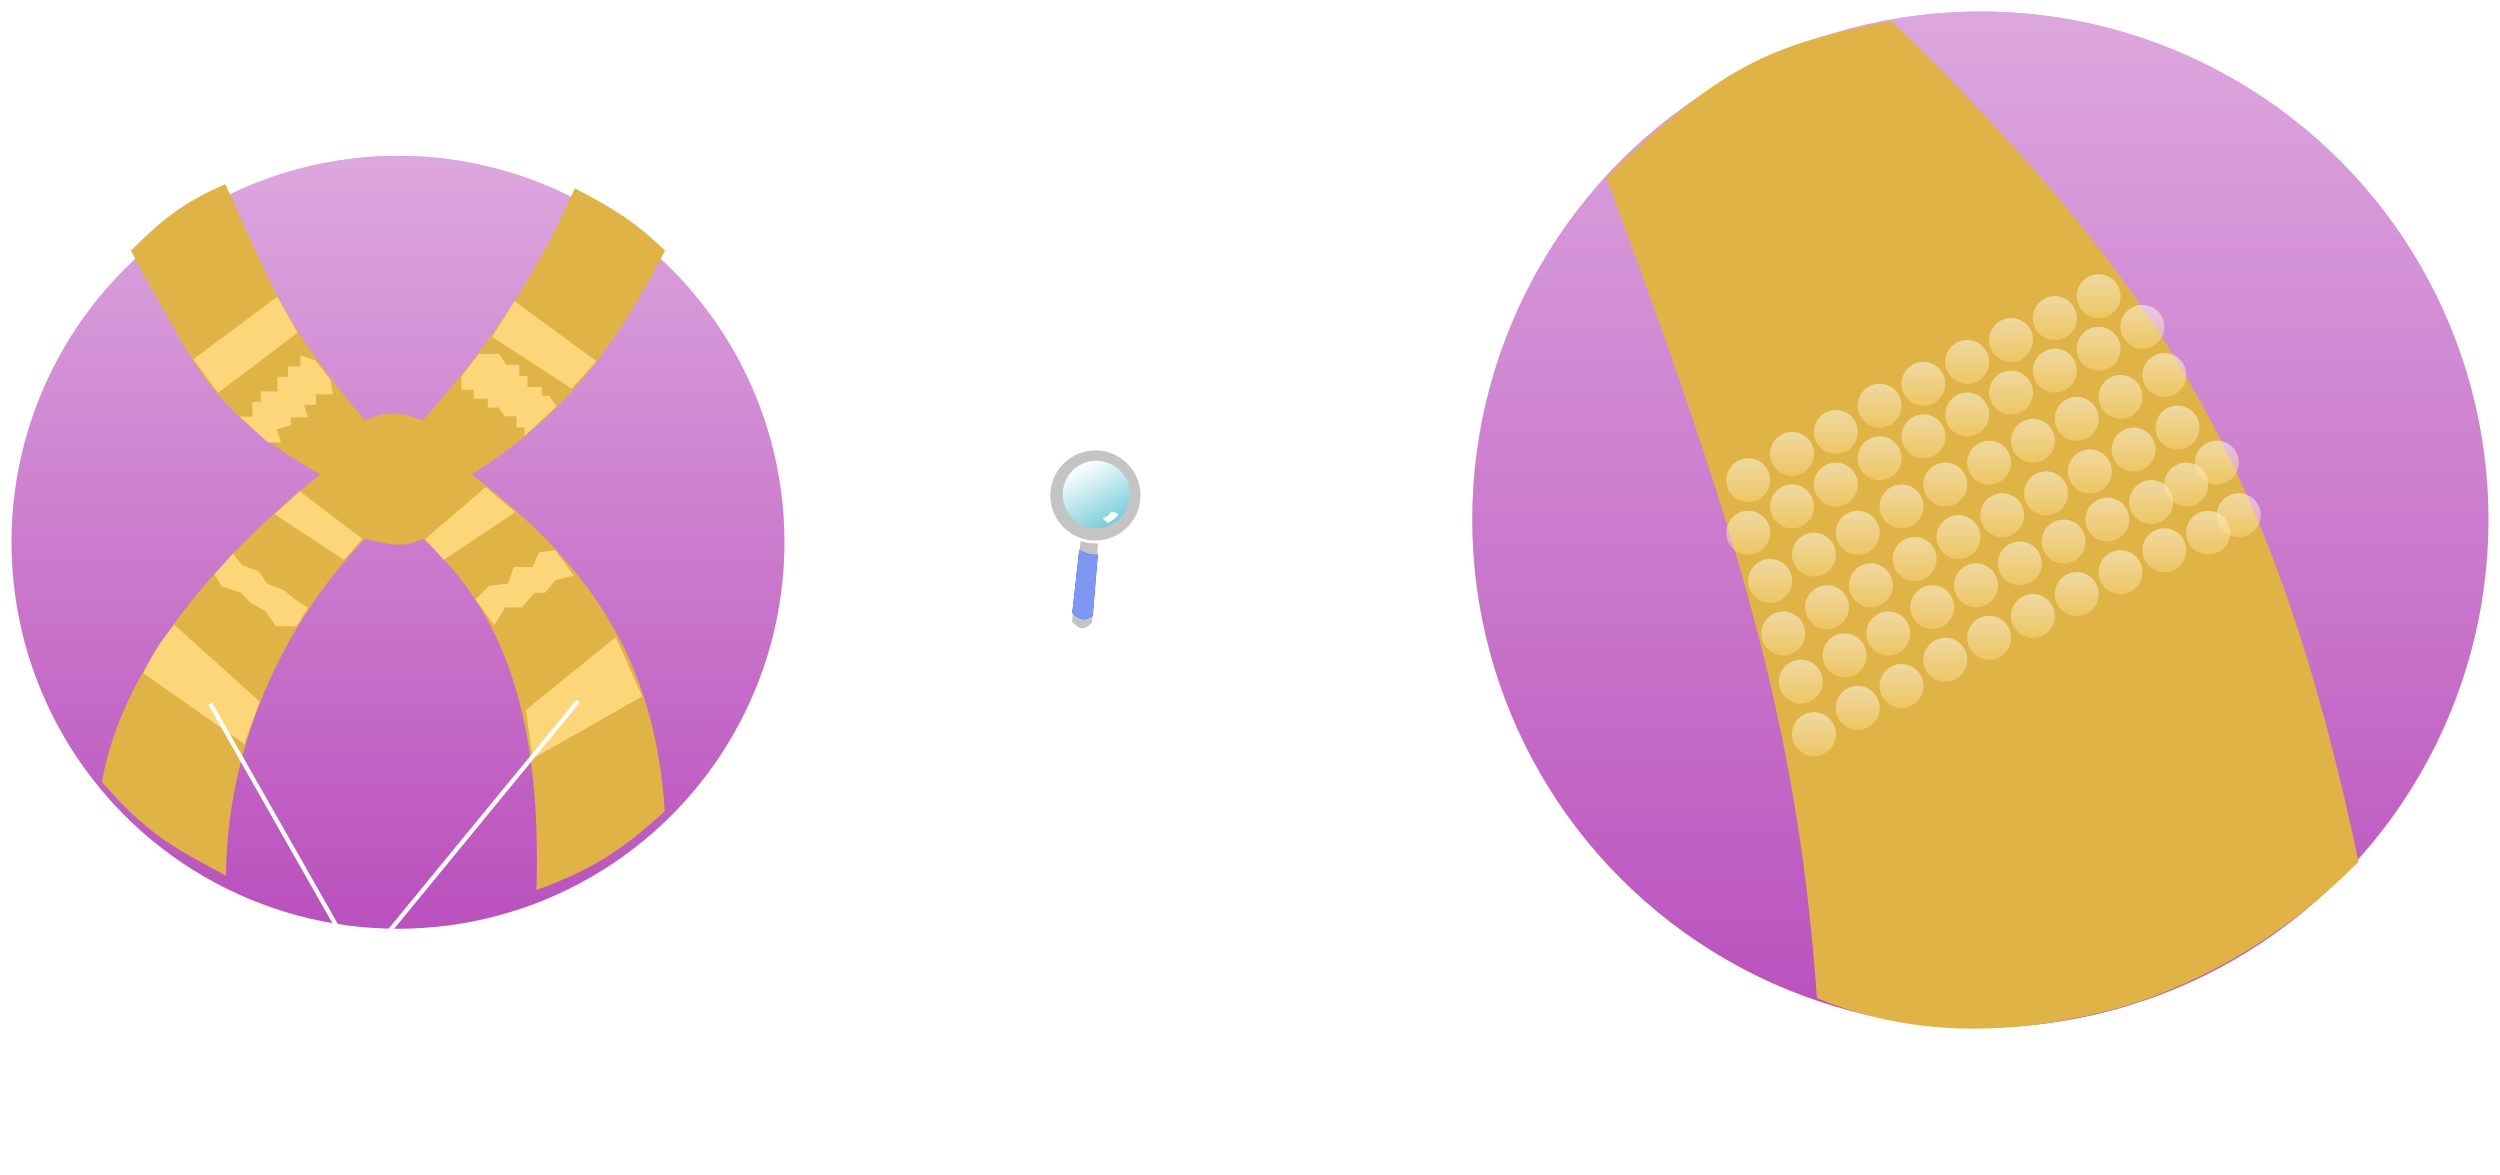 <svg width="866" height="407" viewBox="0 0 866 407" fill="none" xmlns="http://www.w3.org/2000/svg">
<g filter="url(#filter0_d)">
<circle cx="137.861" cy="183.861" r="133.861" fill="#BA50BD"/>
<circle cx="137.861" cy="183.861" r="133.861" fill="url(#paint0_linear)" fill-opacity="0.5"/>
</g>
<path d="M35.837 270.691C42.776 231.503 75.206 193.295 111.813 164.325C91.859 152.763 79.726 143.263 68.135 125.976C64.389 120.388 49.846 94.45 45.967 86.903C56.098 76.831 63.157 70.856 77.805 64.472C82.096 73.924 92.48 97.043 96.464 104.268C104.49 118.822 112.975 130.547 126.284 146.236C133.936 142.909 138.378 143.012 146.544 146.236C168.067 121.998 184.337 99.511 199.365 65.919C213.102 73.069 219.912 77.568 229.755 86.903C213.26 119.204 194.876 144.16 162.463 164.325C203.859 195.552 226.404 228.869 229.755 280.821C214.166 294.935 204.637 300.744 186.341 307.593C187.728 256.269 178.822 214.524 146.544 186.032C139.314 189.559 134.947 188.128 126.284 186.032C96.233 217.41 78.318 259.428 77.805 302.528C61.052 293.484 51.377 288.667 35.837 270.691Z" fill="#DFB345" stroke="#DFB345"/>
<path d="M84.317 256.943L50.309 233.065C53.736 226.057 55.961 222.58 60.439 217.146L89.382 243.195L84.317 256.943Z" fill="#FDD67A" stroke="#FDD67A"/>
<path d="M77.081 202.674L74.91 199.057L80.699 192.544L83.593 196.162L89.382 198.333L92.276 202.674L98.065 204.845L102.406 208.463L106.024 210.634L102.406 216.422H95.894L92.276 211.357L87.211 208.463L83.593 204.845L77.081 202.674Z" fill="#FDD67A" stroke="#FDD67A"/>
<path d="M213.113 221.488L182.723 246.089L184.894 262.008L221.796 241.024L213.113 221.488Z" fill="#FDD67A" stroke="#FDD67A"/>
<path d="M102.406 115.122L95.894 103.545L81.784 114.037L67.675 124.529L75.634 135.382L102.406 115.122Z" fill="#FDD67A" stroke="#FDD67A"/>
<path d="M197.918 133.935L171.146 116.569L178.382 104.992L205.877 125.252L197.918 133.935Z" fill="#FDD67A" stroke="#FDD67A"/>
<path d="M87.935 144.788H84.317L93 152.748H96.618L95.171 148.406L100.235 146.959V144.065H106.024L104.577 139.723H108.918V136.105H114.707L113.983 131.764L108.918 125.252L104.577 123.805V127.423H100.235V131.04H96.618V136.105H90.829V139.723H87.935V144.788Z" fill="#FDD67A" stroke="#FDD67A"/>
<path d="M160.292 134.531V130.7L166.081 123.082H172.593L175.15 126.87H179.395V130.7H182.225V134.531H187.177V137.596H190.007L192.13 140.66L182.225 149.854V147.555H179.395V143.725H175.15L173.027 140.66H169.49V137.596H164.537V134.531H160.292Z" fill="#FDD67A" stroke="#FDD67A"/>
<path d="M119.048 193.268L95.894 178.073L103.853 170.837L124.837 186.756L119.048 193.268Z" fill="#FDD67A" stroke="#FDD67A"/>
<path d="M169.699 203.398L165.357 207.739L171.146 215.699L174.764 209.91H180.552L184.894 204.845H188.512L192.129 200.504L197.918 199.056L192.129 191.097L187.064 191.821L184.894 196.886H178.382L176.211 202.674L169.699 203.398Z" fill="#C4C4C4"/>
<path d="M169.699 203.398L165.357 207.739L171.146 215.699L174.764 209.91H180.552L184.894 204.845H188.512L192.129 200.504L197.918 199.056L192.129 191.097L187.064 191.821L184.894 196.886H178.382L176.211 202.674L169.699 203.398Z" fill="#FDD67A"/>
<path d="M169.699 203.398L165.357 207.739L171.146 215.699L174.764 209.91H180.552L184.894 204.845H188.512L192.129 200.504L197.918 199.056L192.129 191.097L187.064 191.821L184.894 196.886H178.382L176.211 202.674L169.699 203.398Z" stroke="#FDD67A"/>
<path d="M177.658 177.349L153.78 193.268L147.991 186.756L168.252 169.39L177.658 177.349Z" fill="#FDD67A" stroke="#FDD67A"/>
<line x1="124.908" y1="335.459" x2="72.811" y2="243.751" stroke="white" stroke-width="1.5"/>
<line x1="124.981" y1="334.613" x2="200.233" y2="242.905" stroke="white" stroke-width="1.5"/>
<path d="M119.551 357.309C120.093 357.507 120.757 357.606 121.543 357.606C122.33 357.606 122.879 357.458 123.192 357.161C123.509 356.864 123.668 356.403 123.668 355.778V354.629C123.455 354.827 123.134 354.976 122.707 355.075C122.286 355.174 121.897 355.223 121.543 355.223C119.45 355.223 118.403 354.34 118.403 352.575V349.848C118.403 348.989 118.663 348.317 119.184 347.833C119.71 347.343 120.496 347.098 121.543 347.098C121.96 347.098 122.387 347.187 122.825 347.364C123.267 347.536 123.549 347.721 123.668 347.918V347.254H125.137V355.34C125.137 356.335 124.874 357.148 124.348 357.778C123.827 358.408 122.983 358.723 121.817 358.723C120.65 358.723 119.786 358.619 119.223 358.411L119.551 357.309ZM123.668 349.364C123.668 348.603 123.036 348.223 121.77 348.223C120.504 348.223 119.871 348.713 119.871 349.692V352.801C119.871 353.666 120.504 354.098 121.77 354.098C122.515 354.098 123.147 353.89 123.668 353.473V349.364ZM131.114 355.708C129.9 355.708 129.022 355.455 128.481 354.95C127.939 354.444 127.668 353.666 127.668 352.614V349.731C127.668 348.913 127.947 348.27 128.504 347.801C129.062 347.333 129.903 347.098 131.028 347.098C132.158 347.098 132.996 347.317 133.543 347.754C134.095 348.187 134.371 348.806 134.371 349.614V351.583H129.137V352.747C129.137 353.434 129.275 353.913 129.551 354.184C129.827 354.45 130.325 354.583 131.043 354.583C131.762 354.583 132.168 354.567 132.262 354.536C132.356 354.504 132.452 354.468 132.551 354.426C132.65 354.385 132.718 354.335 132.754 354.278C132.796 354.221 132.848 354.135 132.911 354.02C132.978 353.9 133.028 353.671 133.059 353.333H134.356C134.304 353.827 134.215 354.226 134.09 354.528C133.97 354.83 133.778 355.072 133.512 355.254C133.252 355.431 132.937 355.551 132.567 355.614C132.202 355.676 131.718 355.708 131.114 355.708ZM129.137 350.59H132.95V349.458C132.95 348.989 132.788 348.666 132.465 348.489C132.147 348.312 131.679 348.223 131.059 348.223C130.439 348.223 129.963 348.33 129.629 348.543C129.301 348.757 129.137 349.109 129.137 349.598V350.59ZM142.293 349.434C142.293 348.627 141.676 348.223 140.442 348.223C139.832 348.223 139.353 348.353 139.004 348.614C138.655 348.874 138.481 349.215 138.481 349.637V355.536H137.012V347.254H138.481V348.059C139.033 347.418 139.851 347.098 140.934 347.098C142.34 347.098 143.231 347.593 143.606 348.583C143.71 348.864 143.762 349.176 143.762 349.52V355.536H142.293V349.434ZM146.746 355.536V347.254H148.215V355.536H146.746ZM146.746 345.762V344.239H148.215V345.762H146.746Z" fill="white"/>
<g filter="url(#filter1_d)">
<circle cx="686" cy="176" r="176" fill="#BA50BD"/>
<circle cx="686" cy="176" r="176" fill="url(#paint1_linear)" fill-opacity="0.5"/>
<path d="M654.897 3.793C614.356 11.72 596.633 18.751 557.034 57.655C602.006 179.091 623.053 245.412 629.862 341.379C662.974 355.197 700.643 354.917 739.862 342.878C770.875 332.108 795.084 315.777 816.483 294.345C787.771 158.986 748.935 95.08 654.897 3.793Z" fill="#DFB345" stroke="#DFB345"/>
<g opacity="0.5">
<circle cx="605.586" cy="162.345" r="7.586" fill="#FED87F"/>
<circle cx="605.586" cy="162.345" r="7.586" fill="url(#paint2_linear)"/>
</g>
<g opacity="0.5">
<circle cx="620.759" cy="153.241" r="7.586" fill="#FED87F"/>
<circle cx="620.759" cy="153.241" r="7.586" fill="url(#paint3_linear)"/>
</g>
<g opacity="0.5">
<circle cx="635.931" cy="145.655" r="7.586" fill="#FED87F"/>
<circle cx="635.931" cy="145.655" r="7.586" fill="url(#paint4_linear)"/>
</g>
<g opacity="0.5">
<circle cx="651.103" cy="136.552" r="7.586" fill="#FED87F"/>
<circle cx="651.103" cy="136.552" r="7.586" fill="url(#paint5_linear)"/>
</g>
<g opacity="0.5">
<circle cx="666.276" cy="128.965" r="7.586" fill="#FED87F"/>
<circle cx="666.276" cy="128.965" r="7.586" fill="url(#paint6_linear)"/>
</g>
<g opacity="0.5">
<circle cx="681.448" cy="121.379" r="7.586" fill="#FED87F"/>
<circle cx="681.448" cy="121.379" r="7.586" fill="url(#paint7_linear)"/>
</g>
<g opacity="0.5">
<circle cx="696.621" cy="113.793" r="7.586" fill="#FED87F"/>
<circle cx="696.621" cy="113.793" r="7.586" fill="url(#paint8_linear)"/>
</g>
<g opacity="0.5">
<circle cx="711.793" cy="106.207" r="7.586" fill="#FED87F"/>
<circle cx="711.793" cy="106.207" r="7.586" fill="url(#paint9_linear)"/>
</g>
<g opacity="0.5">
<circle cx="726.966" cy="98.62" r="7.586" fill="#FED87F"/>
<circle cx="726.966" cy="98.62" r="7.586" fill="url(#paint10_linear)"/>
</g>
<g opacity="0.5">
<circle cx="605.586" cy="180.552" r="7.586" fill="#FED87F"/>
<circle cx="605.586" cy="180.552" r="7.586" fill="url(#paint11_linear)"/>
</g>
<g opacity="0.5">
<circle cx="620.759" cy="171.449" r="7.586" fill="#FED87F"/>
<circle cx="620.759" cy="171.449" r="7.586" fill="url(#paint12_linear)"/>
</g>
<g opacity="0.5">
<circle cx="635.931" cy="163.862" r="7.586" fill="#FED87F"/>
<circle cx="635.931" cy="163.862" r="7.586" fill="url(#paint13_linear)"/>
</g>
<g opacity="0.5">
<circle cx="651.103" cy="154.759" r="7.586" fill="#FED87F"/>
<circle cx="651.103" cy="154.759" r="7.586" fill="url(#paint14_linear)"/>
</g>
<g opacity="0.5">
<circle cx="666.276" cy="147.173" r="7.586" fill="#FED87F"/>
<circle cx="666.276" cy="147.173" r="7.586" fill="url(#paint15_linear)"/>
</g>
<g opacity="0.5">
<circle cx="681.448" cy="139.586" r="7.586" fill="#FED87F"/>
<circle cx="681.448" cy="139.586" r="7.586" fill="url(#paint16_linear)"/>
</g>
<g opacity="0.5">
<circle cx="696.621" cy="132" r="7.586" fill="#FED87F"/>
<circle cx="696.621" cy="132" r="7.586" fill="url(#paint17_linear)"/>
</g>
<g opacity="0.5">
<circle cx="711.793" cy="124.414" r="7.586" fill="#FED87F"/>
<circle cx="711.793" cy="124.414" r="7.586" fill="url(#paint18_linear)"/>
</g>
<g opacity="0.5">
<circle cx="726.966" cy="116.828" r="7.586" fill="#FED87F"/>
<circle cx="726.966" cy="116.828" r="7.586" fill="url(#paint19_linear)"/>
</g>
<g opacity="0.5">
<circle cx="742.138" cy="109.241" r="7.586" fill="#FED87F"/>
<circle cx="742.138" cy="109.241" r="7.586" fill="url(#paint20_linear)"/>
</g>
<g opacity="0.5">
<circle cx="613.172" cy="197.241" r="7.586" fill="#FED87F"/>
<circle cx="613.172" cy="197.241" r="7.586" fill="url(#paint21_linear)"/>
</g>
<g opacity="0.5">
<circle cx="628.345" cy="188.138" r="7.586" fill="#FED87F"/>
<circle cx="628.345" cy="188.138" r="7.586" fill="url(#paint22_linear)"/>
</g>
<g opacity="0.5">
<circle cx="643.517" cy="180.552" r="7.586" fill="#FED87F"/>
<circle cx="643.517" cy="180.552" r="7.586" fill="url(#paint23_linear)"/>
</g>
<g opacity="0.5">
<circle cx="658.69" cy="171.449" r="7.586" fill="#FED87F"/>
<circle cx="658.69" cy="171.449" r="7.586" fill="url(#paint24_linear)"/>
</g>
<g opacity="0.5">
<circle cx="673.862" cy="163.862" r="7.586" fill="#FED87F"/>
<circle cx="673.862" cy="163.862" r="7.586" fill="url(#paint25_linear)"/>
</g>
<g opacity="0.5">
<circle cx="689.034" cy="156.276" r="7.586" fill="#FED87F"/>
<circle cx="689.034" cy="156.276" r="7.586" fill="url(#paint26_linear)"/>
</g>
<g opacity="0.5">
<circle cx="704.207" cy="148.69" r="7.586" fill="#FED87F"/>
<circle cx="704.207" cy="148.69" r="7.586" fill="url(#paint27_linear)"/>
</g>
<g opacity="0.5">
<circle cx="719.379" cy="141.103" r="7.586" fill="#FED87F"/>
<circle cx="719.379" cy="141.103" r="7.586" fill="url(#paint28_linear)"/>
</g>
<g opacity="0.5">
<circle cx="734.552" cy="133.517" r="7.586" fill="#FED87F"/>
<circle cx="734.552" cy="133.517" r="7.586" fill="url(#paint29_linear)"/>
</g>
<g opacity="0.5">
<circle cx="749.724" cy="125.931" r="7.586" fill="#FED87F"/>
<circle cx="749.724" cy="125.931" r="7.586" fill="url(#paint30_linear)"/>
</g>
<g opacity="0.5">
<circle cx="617.724" cy="215.449" r="7.586" fill="#FED87F"/>
<circle cx="617.724" cy="215.449" r="7.586" fill="url(#paint31_linear)"/>
</g>
<g opacity="0.5">
<circle cx="632.897" cy="206.345" r="7.586" fill="#FED87F"/>
<circle cx="632.897" cy="206.345" r="7.586" fill="url(#paint32_linear)"/>
</g>
<g opacity="0.5">
<circle cx="648.069" cy="198.759" r="7.586" fill="#FED87F"/>
<circle cx="648.069" cy="198.759" r="7.586" fill="url(#paint33_linear)"/>
</g>
<g opacity="0.5">
<circle cx="663.241" cy="189.655" r="7.586" fill="#FED87F"/>
<circle cx="663.241" cy="189.655" r="7.586" fill="url(#paint34_linear)"/>
</g>
<g opacity="0.5">
<circle cx="678.414" cy="182.069" r="7.586" fill="#FED87F"/>
<circle cx="678.414" cy="182.069" r="7.586" fill="url(#paint35_linear)"/>
</g>
<g opacity="0.5">
<circle cx="693.586" cy="174.483" r="7.586" fill="#FED87F"/>
<circle cx="693.586" cy="174.483" r="7.586" fill="url(#paint36_linear)"/>
</g>
<g opacity="0.5">
<circle cx="708.759" cy="166.897" r="7.586" fill="#FED87F"/>
<circle cx="708.759" cy="166.897" r="7.586" fill="url(#paint37_linear)"/>
</g>
<g opacity="0.5">
<circle cx="723.931" cy="159.31" r="7.586" fill="#FED87F"/>
<circle cx="723.931" cy="159.31" r="7.586" fill="url(#paint38_linear)"/>
</g>
<g opacity="0.5">
<circle cx="739.103" cy="151.724" r="7.586" fill="#FED87F"/>
<circle cx="739.103" cy="151.724" r="7.586" fill="url(#paint39_linear)"/>
</g>
<g opacity="0.5">
<circle cx="754.276" cy="144.138" r="7.586" fill="#FED87F"/>
<circle cx="754.276" cy="144.138" r="7.586" fill="url(#paint40_linear)"/>
</g>
<g opacity="0.5">
<circle cx="623.793" cy="232.138" r="7.586" fill="#FED87F"/>
<circle cx="623.793" cy="232.138" r="7.586" fill="url(#paint41_linear)"/>
</g>
<g opacity="0.5">
<circle cx="638.966" cy="223.034" r="7.586" fill="#FED87F"/>
<circle cx="638.966" cy="223.034" r="7.586" fill="url(#paint42_linear)"/>
</g>
<g opacity="0.5">
<circle cx="654.138" cy="215.449" r="7.586" fill="#FED87F"/>
<circle cx="654.138" cy="215.449" r="7.586" fill="url(#paint43_linear)"/>
</g>
<g opacity="0.5">
<circle cx="669.31" cy="206.345" r="7.586" fill="#FED87F"/>
<circle cx="669.31" cy="206.345" r="7.586" fill="url(#paint44_linear)"/>
</g>
<g opacity="0.5">
<circle cx="684.483" cy="198.759" r="7.586" fill="#FED87F"/>
<circle cx="684.483" cy="198.759" r="7.586" fill="url(#paint45_linear)"/>
</g>
<g opacity="0.5">
<circle cx="699.655" cy="191.173" r="7.586" fill="#FED87F"/>
<circle cx="699.655" cy="191.173" r="7.586" fill="url(#paint46_linear)"/>
</g>
<g opacity="0.5">
<circle cx="714.828" cy="183.586" r="7.586" fill="#FED87F"/>
<circle cx="714.828" cy="183.586" r="7.586" fill="url(#paint47_linear)"/>
</g>
<g opacity="0.5">
<circle cx="730" cy="176" r="7.586" fill="#FED87F"/>
<circle cx="730" cy="176" r="7.586" fill="url(#paint48_linear)"/>
</g>
<g opacity="0.5">
<circle cx="745.172" cy="169.931" r="7.586" fill="#FED87F"/>
<circle cx="745.172" cy="169.931" r="7.586" fill="url(#paint49_linear)"/>
</g>
<g opacity="0.5">
<circle cx="757.31" cy="163.862" r="7.586" fill="#FED87F"/>
<circle cx="757.31" cy="163.862" r="7.586" fill="url(#paint50_linear)"/>
</g>
<g opacity="0.5">
<circle cx="767.931" cy="156.276" r="7.586" fill="#FED87F"/>
<circle cx="767.931" cy="156.276" r="7.586" fill="url(#paint51_linear)"/>
</g>
<g opacity="0.5">
<circle cx="628.345" cy="250.345" r="7.586" fill="#FED87F"/>
<circle cx="628.345" cy="250.345" r="7.586" fill="url(#paint52_linear)"/>
</g>
<g opacity="0.5">
<circle cx="643.517" cy="241.241" r="7.586" fill="#FED87F"/>
<circle cx="643.517" cy="241.241" r="7.586" fill="url(#paint53_linear)"/>
</g>
<g opacity="0.5">
<circle cx="658.69" cy="233.655" r="7.586" fill="#FED87F"/>
<circle cx="658.69" cy="233.655" r="7.586" fill="url(#paint54_linear)"/>
</g>
<g opacity="0.5">
<circle cx="673.862" cy="224.552" r="7.586" fill="#FED87F"/>
<circle cx="673.862" cy="224.552" r="7.586" fill="url(#paint55_linear)"/>
</g>
<g opacity="0.5">
<circle cx="689.034" cy="216.966" r="7.586" fill="#FED87F"/>
<circle cx="689.034" cy="216.966" r="7.586" fill="url(#paint56_linear)"/>
</g>
<g opacity="0.5">
<circle cx="704.207" cy="209.379" r="7.586" fill="#FED87F"/>
<circle cx="704.207" cy="209.379" r="7.586" fill="url(#paint57_linear)"/>
</g>
<g opacity="0.5">
<circle cx="719.379" cy="201.793" r="7.586" fill="#FED87F"/>
<circle cx="719.379" cy="201.793" r="7.586" fill="url(#paint58_linear)"/>
</g>
<g opacity="0.5">
<circle cx="734.552" cy="194.207" r="7.586" fill="#FED87F"/>
<circle cx="734.552" cy="194.207" r="7.586" fill="url(#paint59_linear)"/>
</g>
<g opacity="0.5">
<circle cx="749.724" cy="186.621" r="7.586" fill="#FED87F"/>
<circle cx="749.724" cy="186.621" r="7.586" fill="url(#paint60_linear)"/>
</g>
<g opacity="0.5">
<circle cx="764.897" cy="180.552" r="7.586" fill="#FED87F"/>
<circle cx="764.897" cy="180.552" r="7.586" fill="url(#paint61_linear)"/>
</g>
<g opacity="0.5">
<circle cx="775.517" cy="174.483" r="7.586" fill="#FED87F"/>
<circle cx="775.517" cy="174.483" r="7.586" fill="url(#paint62_linear)"/>
</g>
</g>
<path d="M653.597 385H656.362C657.498 385 658.256 384.79 658.636 384.368C659.021 383.946 659.214 383.344 659.214 382.563V378.586C659.214 377.435 658.828 376.688 658.058 376.344C657.62 376.146 657.055 376.05 656.362 376.055H653.597V385ZM652.019 386.172V374.875H656.503C658.664 374.875 660.013 375.641 660.55 377.172C660.706 377.62 660.784 378.123 660.784 378.68V382.407C660.784 383.641 660.427 384.579 659.714 385.219C659.006 385.855 657.94 386.172 656.519 386.172H652.019ZM663.909 386.172V374.875H665.105L671.573 383.907V374.875H672.956V386.172H671.558L665.292 377.547V386.172H663.909ZM676.362 386.172V374.875H677.933V381.04C678.771 380.024 679.771 378.857 680.933 377.54C682.099 376.222 682.881 375.334 683.276 374.875H684.98L680.737 379.938L685.206 386.172H683.464L679.636 380.782L677.933 382.516V386.172H676.362ZM696.331 380.071C696.331 379.264 695.735 378.86 694.542 378.86C693.938 378.86 693.472 378.99 693.144 379.25C692.821 379.506 692.659 379.847 692.659 380.274V386.172H691.19V377.891H692.659V378.696C693.211 378.055 694.039 377.735 695.144 377.735C696.253 377.735 697.026 378.097 697.464 378.821L697.659 378.633C698.258 378.034 699.097 377.735 700.175 377.735C701.565 377.735 702.425 378.23 702.753 379.219C702.847 379.5 702.894 379.813 702.894 380.157V386.172H701.425V380.071C701.425 379.264 700.883 378.86 699.8 378.86C699.118 378.86 698.612 378.99 698.284 379.25C697.961 379.506 697.8 379.847 697.8 380.274V386.172H696.331V380.071ZM706.894 383.836C706.894 384.758 707.547 385.219 708.855 385.219C710.162 385.219 710.815 384.758 710.815 383.836V380.25C710.815 379.323 710.162 378.86 708.855 378.86C707.547 378.86 706.894 379.323 706.894 380.25V383.836ZM712.284 383.711C712.284 384.524 712.006 385.167 711.448 385.641C710.896 386.11 710.029 386.344 708.847 386.344C707.664 386.344 706.797 386.11 706.245 385.641C705.698 385.172 705.425 384.529 705.425 383.711V380.375C705.425 379.558 705.698 378.915 706.245 378.446C706.797 377.972 707.664 377.735 708.847 377.735C710.029 377.735 710.896 377.972 711.448 378.446C712.006 378.92 712.284 379.563 712.284 380.375V383.711ZM717.581 386.235C717.097 386.235 716.701 386.198 716.394 386.125C716.086 386.053 715.815 385.915 715.581 385.711C715.144 385.331 714.925 384.553 714.925 383.375V374.415H716.394V383.391C716.394 384.058 716.493 384.493 716.69 384.696C716.888 384.899 717.297 385 717.917 385H718.175L718.003 386.235H717.581ZM723.48 386.344C722.266 386.344 721.388 386.092 720.847 385.586C720.305 385.081 720.034 384.303 720.034 383.25V380.368C720.034 379.55 720.313 378.907 720.87 378.438C721.427 377.969 722.269 377.735 723.394 377.735C724.524 377.735 725.362 377.954 725.909 378.391C726.461 378.823 726.737 379.443 726.737 380.25V382.219H721.503V383.383C721.503 384.071 721.641 384.55 721.917 384.821C722.193 385.086 722.69 385.219 723.409 385.219C724.128 385.219 724.534 385.204 724.628 385.172C724.722 385.141 724.818 385.105 724.917 385.063C725.016 385.021 725.084 384.972 725.12 384.915C725.162 384.857 725.214 384.771 725.276 384.657C725.344 384.537 725.394 384.308 725.425 383.969H726.722C726.67 384.464 726.581 384.862 726.456 385.165C726.336 385.467 726.144 385.709 725.878 385.891C725.618 386.068 725.302 386.188 724.933 386.25C724.568 386.313 724.084 386.344 723.48 386.344ZM721.503 381.227H725.315V380.094C725.315 379.625 725.154 379.303 724.831 379.125C724.513 378.948 724.045 378.86 723.425 378.86C722.805 378.86 722.328 378.967 721.995 379.18C721.667 379.394 721.503 379.745 721.503 380.235V381.227ZM729.378 386.172V374.407H730.847V382.079L734.808 377.891H736.417L733.05 381.532L736.753 386.172H735.058L732.089 382.329L730.847 383.563V386.172H729.378ZM741.151 386.344C739.74 386.344 738.844 385.844 738.464 384.844C738.355 384.558 738.3 384.245 738.3 383.907V377.891H739.769V383.915C739.769 384.321 739.917 384.641 740.214 384.875C740.516 385.105 740.964 385.219 741.558 385.219C742.151 385.219 742.633 385.073 743.003 384.782C743.378 384.485 743.565 384.144 743.565 383.758V377.891H745.034V386.172H743.722L743.565 385.133C743.107 385.941 742.302 386.344 741.151 386.344ZM750.628 386.235C750.144 386.235 749.748 386.198 749.44 386.125C749.133 386.053 748.862 385.915 748.628 385.711C748.19 385.331 747.972 384.553 747.972 383.375V374.415H749.44V383.391C749.44 384.058 749.539 384.493 749.737 384.696C749.935 384.899 750.344 385 750.964 385H751.222L751.05 386.235H750.628ZM753.534 386.172V377.891H755.003V386.172H753.534ZM753.534 376.399V374.875H755.003V376.399H753.534Z" fill="white"/>
<g filter="url(#filter2_f)">
<path d="M461.354 184.958C461.549 184.762 461.549 184.446 461.354 184.25L458.172 181.068C457.976 180.873 457.66 180.873 457.464 181.068C457.269 181.264 457.269 181.58 457.464 181.776L460.293 184.604L457.464 187.432C457.269 187.628 457.269 187.944 457.464 188.14C457.66 188.335 457.976 188.335 458.172 188.14L461.354 184.958ZM298 185.104H461V184.104H298V185.104Z" fill="white"/>
</g>
<g filter="url(#filter3_d)">
<path d="M370.82 211.53L374.187 180.027L381.061 181.433L378.753 211.934C375.656 215.012 373.916 214.848 370.82 211.53Z" fill="#C4C4C4" stroke="white"/>
<circle cx="379.45" cy="167.626" r="16.114" transform="rotate(-29.363 379.45 167.626)" fill="#C4C4C4" stroke="white"/>
<circle cx="379.78" cy="167.25" r="11.665" transform="rotate(-29.363 379.78 167.25)" fill="#79CCDB"/>
<circle cx="379.78" cy="167.25" r="11.665" transform="rotate(-29.363 379.78 167.25)" fill="url(#paint63_linear)"/>
<path d="M378.507 209.335C375.518 211.285 374.164 210.815 371.437 208.275L373.845 186.55C376.465 187.774 377.441 188.418 380.275 188.126L378.507 209.335Z" fill="#0738E8"/>
<path d="M378.507 209.335C375.518 211.285 374.164 210.815 371.437 208.275L373.845 186.55C376.465 187.774 377.441 188.418 380.275 188.126L378.507 209.335Z" fill="#7D97F3"/>
<path d="M387.412 173.995C386.618 175.413 385.81 176.099 383.653 177.136L381.949 175.457C383.309 175.129 383.987 174.593 385.08 173.094L387.412 173.995Z" fill="white"/>
</g>
<defs>
<filter id="filter0_d" x="0" y="50" width="275.723" height="275.723" filterUnits="userSpaceOnUse" color-interpolation-filters="sRGB">
<feFlood flood-opacity="0" result="BackgroundImageFix"/>
<feColorMatrix in="SourceAlpha" type="matrix" values="0 0 0 0 0 0 0 0 0 0 0 0 0 0 0 0 0 0 127 0"/>
<feOffset dy="4"/>
<feGaussianBlur stdDeviation="2"/>
<feColorMatrix type="matrix" values="0 0 0 0 0 0 0 0 0 0 0 0 0 0 0 0 0 0 0.25 0"/>
<feBlend mode="normal" in2="BackgroundImageFix" result="effect1_dropShadow"/>
<feBlend mode="normal" in="SourceGraphic" in2="effect1_dropShadow" result="shape"/>
</filter>
<filter id="filter1_d" x="506" y="0" width="360" height="360.33" filterUnits="userSpaceOnUse" color-interpolation-filters="sRGB">
<feFlood flood-opacity="0" result="BackgroundImageFix"/>
<feColorMatrix in="SourceAlpha" type="matrix" values="0 0 0 0 0 0 0 0 0 0 0 0 0 0 0 0 0 0 127 0"/>
<feOffset dy="4"/>
<feGaussianBlur stdDeviation="2"/>
<feColorMatrix type="matrix" values="0 0 0 0 0 0 0 0 0 0 0 0 0 0 0 0 0 0 0.25 0"/>
<feBlend mode="normal" in2="BackgroundImageFix" result="effect1_dropShadow"/>
<feBlend mode="normal" in="SourceGraphic" in2="effect1_dropShadow" result="shape"/>
</filter>
<filter id="filter2_f" x="294" y="176.922" width="171.5" height="15.364" filterUnits="userSpaceOnUse" color-interpolation-filters="sRGB">
<feFlood flood-opacity="0" result="BackgroundImageFix"/>
<feBlend mode="normal" in="SourceGraphic" in2="BackgroundImageFix" result="shape"/>
<feGaussianBlur stdDeviation="2" result="effect1_foregroundBlur"/>
</filter>
<filter id="filter3_d" x="358.833" y="151.009" width="41.234" height="71.626" filterUnits="userSpaceOnUse" color-interpolation-filters="sRGB">
<feFlood flood-opacity="0" result="BackgroundImageFix"/>
<feColorMatrix in="SourceAlpha" type="matrix" values="0 0 0 0 0 0 0 0 0 0 0 0 0 0 0 0 0 0 127 0"/>
<feOffset dy="4"/>
<feGaussianBlur stdDeviation="2"/>
<feColorMatrix type="matrix" values="0 0 0 0 0 0 0 0 0 0 0 0 0 0 0 0 0 0 0.25 0"/>
<feBlend mode="normal" in2="BackgroundImageFix" result="effect1_dropShadow"/>
<feBlend mode="normal" in="SourceGraphic" in2="effect1_dropShadow" result="shape"/>
</filter>
<linearGradient id="paint0_linear" x1="137.861" y1="50" x2="137.861" y2="317.723" gradientUnits="userSpaceOnUse">
<stop stop-color="white"/>
<stop offset="1" stop-color="white" stop-opacity="0"/>
</linearGradient>
<linearGradient id="paint1_linear" x1="686" y1="0" x2="686" y2="352" gradientUnits="userSpaceOnUse">
<stop stop-color="white"/>
<stop offset="1" stop-color="white" stop-opacity="0"/>
</linearGradient>
<linearGradient id="paint2_linear" x1="605.586" y1="154.758" x2="605.586" y2="169.931" gradientUnits="userSpaceOnUse">
<stop stop-color="white"/>
<stop offset="1" stop-color="white" stop-opacity="0"/>
</linearGradient>
<linearGradient id="paint3_linear" x1="620.759" y1="145.655" x2="620.759" y2="160.827" gradientUnits="userSpaceOnUse">
<stop stop-color="white"/>
<stop offset="1" stop-color="white" stop-opacity="0"/>
</linearGradient>
<linearGradient id="paint4_linear" x1="635.931" y1="138.069" x2="635.931" y2="153.241" gradientUnits="userSpaceOnUse">
<stop stop-color="white"/>
<stop offset="1" stop-color="white" stop-opacity="0"/>
</linearGradient>
<linearGradient id="paint5_linear" x1="651.103" y1="128.965" x2="651.103" y2="144.138" gradientUnits="userSpaceOnUse">
<stop stop-color="white"/>
<stop offset="1" stop-color="white" stop-opacity="0"/>
</linearGradient>
<linearGradient id="paint6_linear" x1="666.276" y1="121.379" x2="666.276" y2="136.551" gradientUnits="userSpaceOnUse">
<stop stop-color="white"/>
<stop offset="1" stop-color="white" stop-opacity="0"/>
</linearGradient>
<linearGradient id="paint7_linear" x1="681.448" y1="113.793" x2="681.448" y2="128.965" gradientUnits="userSpaceOnUse">
<stop stop-color="white"/>
<stop offset="1" stop-color="white" stop-opacity="0"/>
</linearGradient>
<linearGradient id="paint8_linear" x1="696.621" y1="106.207" x2="696.621" y2="121.379" gradientUnits="userSpaceOnUse">
<stop stop-color="white"/>
<stop offset="1" stop-color="white" stop-opacity="0"/>
</linearGradient>
<linearGradient id="paint9_linear" x1="711.793" y1="98.621" x2="711.793" y2="113.793" gradientUnits="userSpaceOnUse">
<stop stop-color="white"/>
<stop offset="1" stop-color="white" stop-opacity="0"/>
</linearGradient>
<linearGradient id="paint10_linear" x1="726.966" y1="91.034" x2="726.966" y2="106.207" gradientUnits="userSpaceOnUse">
<stop stop-color="white"/>
<stop offset="1" stop-color="white" stop-opacity="0"/>
</linearGradient>
<linearGradient id="paint11_linear" x1="605.586" y1="172.965" x2="605.586" y2="188.138" gradientUnits="userSpaceOnUse">
<stop stop-color="white"/>
<stop offset="1" stop-color="white" stop-opacity="0"/>
</linearGradient>
<linearGradient id="paint12_linear" x1="620.759" y1="163.862" x2="620.759" y2="179.035" gradientUnits="userSpaceOnUse">
<stop stop-color="white"/>
<stop offset="1" stop-color="white" stop-opacity="0"/>
</linearGradient>
<linearGradient id="paint13_linear" x1="635.931" y1="156.276" x2="635.931" y2="171.448" gradientUnits="userSpaceOnUse">
<stop stop-color="white"/>
<stop offset="1" stop-color="white" stop-opacity="0"/>
</linearGradient>
<linearGradient id="paint14_linear" x1="651.103" y1="147.172" x2="651.103" y2="162.345" gradientUnits="userSpaceOnUse">
<stop stop-color="white"/>
<stop offset="1" stop-color="white" stop-opacity="0"/>
</linearGradient>
<linearGradient id="paint15_linear" x1="666.276" y1="139.586" x2="666.276" y2="154.759" gradientUnits="userSpaceOnUse">
<stop stop-color="white"/>
<stop offset="1" stop-color="white" stop-opacity="0"/>
</linearGradient>
<linearGradient id="paint16_linear" x1="681.448" y1="132" x2="681.448" y2="147.172" gradientUnits="userSpaceOnUse">
<stop stop-color="white"/>
<stop offset="1" stop-color="white" stop-opacity="0"/>
</linearGradient>
<linearGradient id="paint17_linear" x1="696.621" y1="124.414" x2="696.621" y2="139.586" gradientUnits="userSpaceOnUse">
<stop stop-color="white"/>
<stop offset="1" stop-color="white" stop-opacity="0"/>
</linearGradient>
<linearGradient id="paint18_linear" x1="711.793" y1="116.828" x2="711.793" y2="132" gradientUnits="userSpaceOnUse">
<stop stop-color="white"/>
<stop offset="1" stop-color="white" stop-opacity="0"/>
</linearGradient>
<linearGradient id="paint19_linear" x1="726.966" y1="109.242" x2="726.966" y2="124.414" gradientUnits="userSpaceOnUse">
<stop stop-color="white"/>
<stop offset="1" stop-color="white" stop-opacity="0"/>
</linearGradient>
<linearGradient id="paint20_linear" x1="742.138" y1="101.655" x2="742.138" y2="116.828" gradientUnits="userSpaceOnUse">
<stop stop-color="white"/>
<stop offset="1" stop-color="white" stop-opacity="0"/>
</linearGradient>
<linearGradient id="paint21_linear" x1="613.172" y1="189.655" x2="613.172" y2="204.828" gradientUnits="userSpaceOnUse">
<stop stop-color="white"/>
<stop offset="1" stop-color="white" stop-opacity="0"/>
</linearGradient>
<linearGradient id="paint22_linear" x1="628.345" y1="180.552" x2="628.345" y2="195.724" gradientUnits="userSpaceOnUse">
<stop stop-color="white"/>
<stop offset="1" stop-color="white" stop-opacity="0"/>
</linearGradient>
<linearGradient id="paint23_linear" x1="643.517" y1="172.965" x2="643.517" y2="188.138" gradientUnits="userSpaceOnUse">
<stop stop-color="white"/>
<stop offset="1" stop-color="white" stop-opacity="0"/>
</linearGradient>
<linearGradient id="paint24_linear" x1="658.69" y1="163.862" x2="658.69" y2="179.035" gradientUnits="userSpaceOnUse">
<stop stop-color="white"/>
<stop offset="1" stop-color="white" stop-opacity="0"/>
</linearGradient>
<linearGradient id="paint25_linear" x1="673.862" y1="156.276" x2="673.862" y2="171.448" gradientUnits="userSpaceOnUse">
<stop stop-color="white"/>
<stop offset="1" stop-color="white" stop-opacity="0"/>
</linearGradient>
<linearGradient id="paint26_linear" x1="689.035" y1="148.689" x2="689.035" y2="163.862" gradientUnits="userSpaceOnUse">
<stop stop-color="white"/>
<stop offset="1" stop-color="white" stop-opacity="0"/>
</linearGradient>
<linearGradient id="paint27_linear" x1="704.207" y1="141.104" x2="704.207" y2="156.276" gradientUnits="userSpaceOnUse">
<stop stop-color="white"/>
<stop offset="1" stop-color="white" stop-opacity="0"/>
</linearGradient>
<linearGradient id="paint28_linear" x1="719.379" y1="133.517" x2="719.379" y2="148.69" gradientUnits="userSpaceOnUse">
<stop stop-color="white"/>
<stop offset="1" stop-color="white" stop-opacity="0"/>
</linearGradient>
<linearGradient id="paint29_linear" x1="734.552" y1="125.931" x2="734.552" y2="141.104" gradientUnits="userSpaceOnUse">
<stop stop-color="white"/>
<stop offset="1" stop-color="white" stop-opacity="0"/>
</linearGradient>
<linearGradient id="paint30_linear" x1="749.724" y1="118.345" x2="749.724" y2="133.517" gradientUnits="userSpaceOnUse">
<stop stop-color="white"/>
<stop offset="1" stop-color="white" stop-opacity="0"/>
</linearGradient>
<linearGradient id="paint31_linear" x1="617.724" y1="207.862" x2="617.724" y2="223.035" gradientUnits="userSpaceOnUse">
<stop stop-color="white"/>
<stop offset="1" stop-color="white" stop-opacity="0"/>
</linearGradient>
<linearGradient id="paint32_linear" x1="632.897" y1="198.759" x2="632.897" y2="213.931" gradientUnits="userSpaceOnUse">
<stop stop-color="white"/>
<stop offset="1" stop-color="white" stop-opacity="0"/>
</linearGradient>
<linearGradient id="paint33_linear" x1="648.069" y1="191.172" x2="648.069" y2="206.345" gradientUnits="userSpaceOnUse">
<stop stop-color="white"/>
<stop offset="1" stop-color="white" stop-opacity="0"/>
</linearGradient>
<linearGradient id="paint34_linear" x1="663.241" y1="182.069" x2="663.241" y2="197.241" gradientUnits="userSpaceOnUse">
<stop stop-color="white"/>
<stop offset="1" stop-color="white" stop-opacity="0"/>
</linearGradient>
<linearGradient id="paint35_linear" x1="678.414" y1="174.483" x2="678.414" y2="189.655" gradientUnits="userSpaceOnUse">
<stop stop-color="white"/>
<stop offset="1" stop-color="white" stop-opacity="0"/>
</linearGradient>
<linearGradient id="paint36_linear" x1="693.586" y1="166.896" x2="693.586" y2="182.069" gradientUnits="userSpaceOnUse">
<stop stop-color="white"/>
<stop offset="1" stop-color="white" stop-opacity="0"/>
</linearGradient>
<linearGradient id="paint37_linear" x1="708.759" y1="159.311" x2="708.759" y2="174.483" gradientUnits="userSpaceOnUse">
<stop stop-color="white"/>
<stop offset="1" stop-color="white" stop-opacity="0"/>
</linearGradient>
<linearGradient id="paint38_linear" x1="723.931" y1="151.724" x2="723.931" y2="166.897" gradientUnits="userSpaceOnUse">
<stop stop-color="white"/>
<stop offset="1" stop-color="white" stop-opacity="0"/>
</linearGradient>
<linearGradient id="paint39_linear" x1="739.103" y1="144.138" x2="739.103" y2="159.31" gradientUnits="userSpaceOnUse">
<stop stop-color="white"/>
<stop offset="1" stop-color="white" stop-opacity="0"/>
</linearGradient>
<linearGradient id="paint40_linear" x1="754.276" y1="136.552" x2="754.276" y2="151.724" gradientUnits="userSpaceOnUse">
<stop stop-color="white"/>
<stop offset="1" stop-color="white" stop-opacity="0"/>
</linearGradient>
<linearGradient id="paint41_linear" x1="623.793" y1="224.552" x2="623.793" y2="239.724" gradientUnits="userSpaceOnUse">
<stop stop-color="white"/>
<stop offset="1" stop-color="white" stop-opacity="0"/>
</linearGradient>
<linearGradient id="paint42_linear" x1="638.966" y1="215.448" x2="638.966" y2="230.621" gradientUnits="userSpaceOnUse">
<stop stop-color="white"/>
<stop offset="1" stop-color="white" stop-opacity="0"/>
</linearGradient>
<linearGradient id="paint43_linear" x1="654.138" y1="207.862" x2="654.138" y2="223.035" gradientUnits="userSpaceOnUse">
<stop stop-color="white"/>
<stop offset="1" stop-color="white" stop-opacity="0"/>
</linearGradient>
<linearGradient id="paint44_linear" x1="669.31" y1="198.759" x2="669.31" y2="213.931" gradientUnits="userSpaceOnUse">
<stop stop-color="white"/>
<stop offset="1" stop-color="white" stop-opacity="0"/>
</linearGradient>
<linearGradient id="paint45_linear" x1="684.483" y1="191.172" x2="684.483" y2="206.345" gradientUnits="userSpaceOnUse">
<stop stop-color="white"/>
<stop offset="1" stop-color="white" stop-opacity="0"/>
</linearGradient>
<linearGradient id="paint46_linear" x1="699.655" y1="183.586" x2="699.655" y2="198.759" gradientUnits="userSpaceOnUse">
<stop stop-color="white"/>
<stop offset="1" stop-color="white" stop-opacity="0"/>
</linearGradient>
<linearGradient id="paint47_linear" x1="714.828" y1="176" x2="714.828" y2="191.172" gradientUnits="userSpaceOnUse">
<stop stop-color="white"/>
<stop offset="1" stop-color="white" stop-opacity="0"/>
</linearGradient>
<linearGradient id="paint48_linear" x1="730" y1="168.414" x2="730" y2="183.586" gradientUnits="userSpaceOnUse">
<stop stop-color="white"/>
<stop offset="1" stop-color="white" stop-opacity="0"/>
</linearGradient>
<linearGradient id="paint49_linear" x1="745.172" y1="162.345" x2="745.172" y2="177.517" gradientUnits="userSpaceOnUse">
<stop stop-color="white"/>
<stop offset="1" stop-color="white" stop-opacity="0"/>
</linearGradient>
<linearGradient id="paint50_linear" x1="757.31" y1="156.276" x2="757.31" y2="171.448" gradientUnits="userSpaceOnUse">
<stop stop-color="white"/>
<stop offset="1" stop-color="white" stop-opacity="0"/>
</linearGradient>
<linearGradient id="paint51_linear" x1="767.931" y1="148.689" x2="767.931" y2="163.862" gradientUnits="userSpaceOnUse">
<stop stop-color="white"/>
<stop offset="1" stop-color="white" stop-opacity="0"/>
</linearGradient>
<linearGradient id="paint52_linear" x1="628.345" y1="242.759" x2="628.345" y2="257.931" gradientUnits="userSpaceOnUse">
<stop stop-color="white"/>
<stop offset="1" stop-color="white" stop-opacity="0"/>
</linearGradient>
<linearGradient id="paint53_linear" x1="643.517" y1="233.655" x2="643.517" y2="248.828" gradientUnits="userSpaceOnUse">
<stop stop-color="white"/>
<stop offset="1" stop-color="white" stop-opacity="0"/>
</linearGradient>
<linearGradient id="paint54_linear" x1="658.69" y1="226.069" x2="658.69" y2="241.241" gradientUnits="userSpaceOnUse">
<stop stop-color="white"/>
<stop offset="1" stop-color="white" stop-opacity="0"/>
</linearGradient>
<linearGradient id="paint55_linear" x1="673.862" y1="216.965" x2="673.862" y2="232.138" gradientUnits="userSpaceOnUse">
<stop stop-color="white"/>
<stop offset="1" stop-color="white" stop-opacity="0"/>
</linearGradient>
<linearGradient id="paint56_linear" x1="689.035" y1="209.379" x2="689.035" y2="224.552" gradientUnits="userSpaceOnUse">
<stop stop-color="white"/>
<stop offset="1" stop-color="white" stop-opacity="0"/>
</linearGradient>
<linearGradient id="paint57_linear" x1="704.207" y1="201.793" x2="704.207" y2="216.965" gradientUnits="userSpaceOnUse">
<stop stop-color="white"/>
<stop offset="1" stop-color="white" stop-opacity="0"/>
</linearGradient>
<linearGradient id="paint58_linear" x1="719.379" y1="194.207" x2="719.379" y2="209.379" gradientUnits="userSpaceOnUse">
<stop stop-color="white"/>
<stop offset="1" stop-color="white" stop-opacity="0"/>
</linearGradient>
<linearGradient id="paint59_linear" x1="734.552" y1="186.621" x2="734.552" y2="201.793" gradientUnits="userSpaceOnUse">
<stop stop-color="white"/>
<stop offset="1" stop-color="white" stop-opacity="0"/>
</linearGradient>
<linearGradient id="paint60_linear" x1="749.724" y1="179.035" x2="749.724" y2="194.207" gradientUnits="userSpaceOnUse">
<stop stop-color="white"/>
<stop offset="1" stop-color="white" stop-opacity="0"/>
</linearGradient>
<linearGradient id="paint61_linear" x1="764.897" y1="172.965" x2="764.897" y2="188.138" gradientUnits="userSpaceOnUse">
<stop stop-color="white"/>
<stop offset="1" stop-color="white" stop-opacity="0"/>
</linearGradient>
<linearGradient id="paint62_linear" x1="775.517" y1="166.896" x2="775.517" y2="182.069" gradientUnits="userSpaceOnUse">
<stop stop-color="white"/>
<stop offset="1" stop-color="white" stop-opacity="0"/>
</linearGradient>
<linearGradient id="paint63_linear" x1="379.78" y1="155.584" x2="379.78" y2="178.915" gradientUnits="userSpaceOnUse">
<stop stop-color="white"/>
<stop offset="1" stop-color="white" stop-opacity="0"/>
</linearGradient>
</defs>
</svg>

